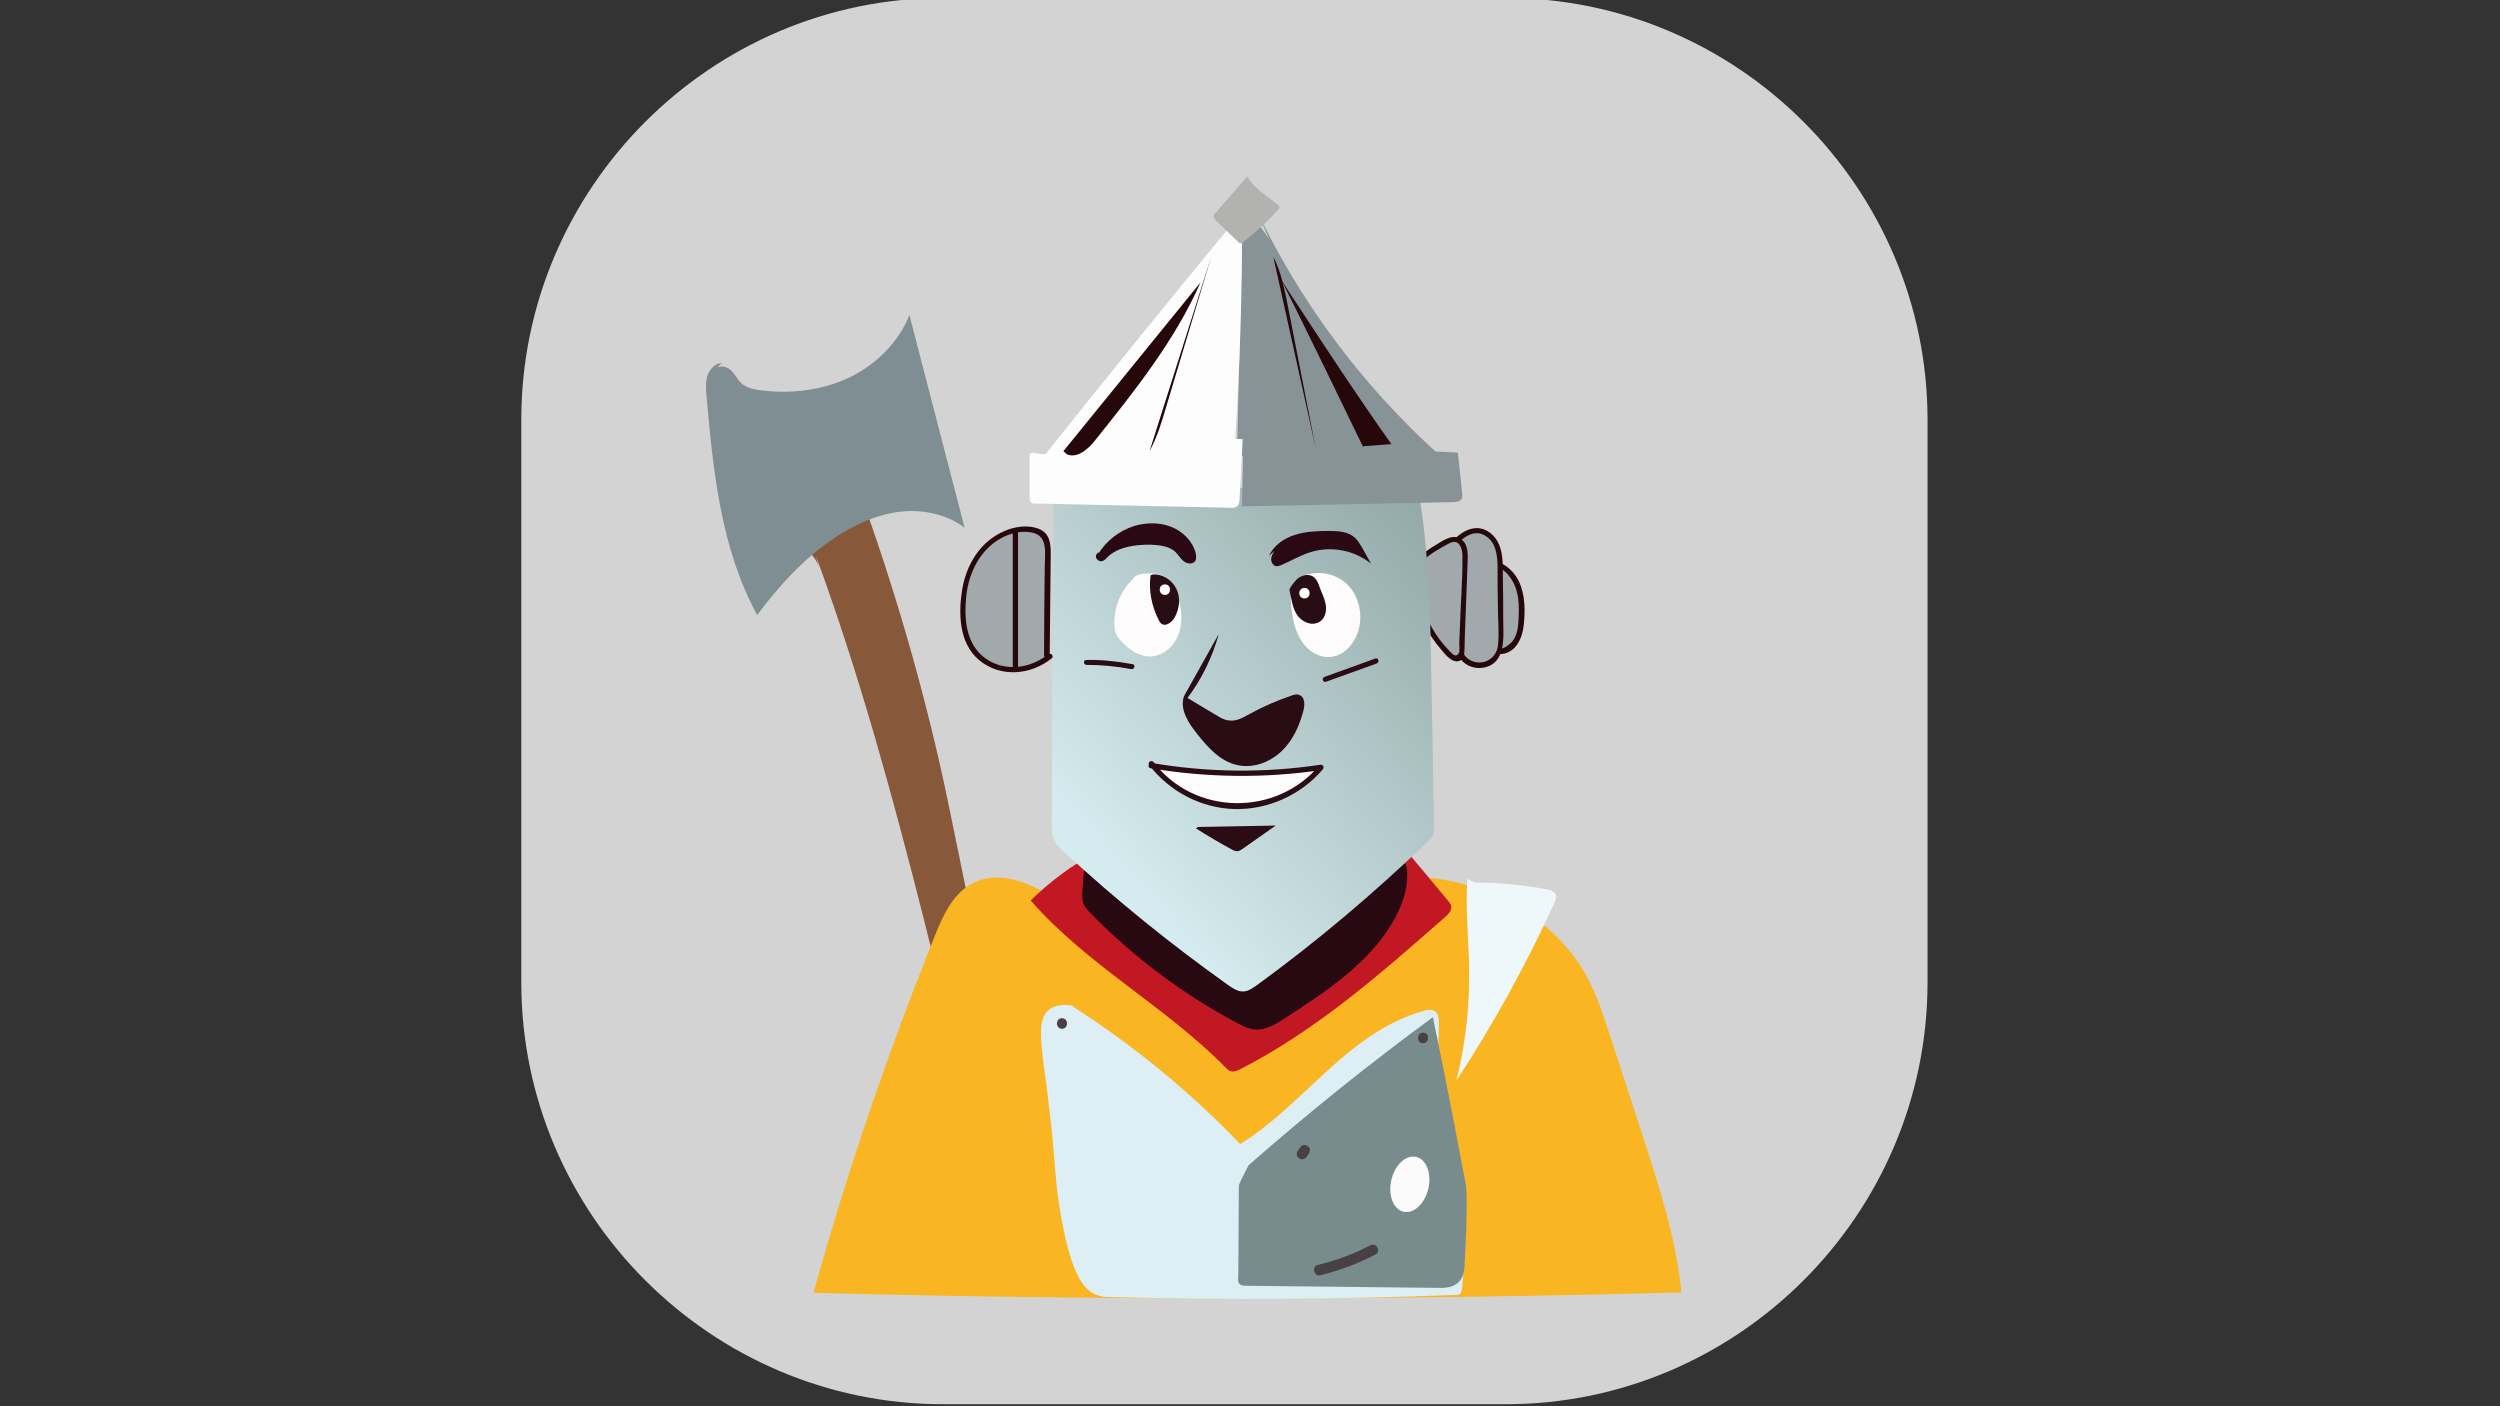<?xml version="1.0" encoding="utf-8"?>
<!-- Generator: Adobe Illustrator 23.0.5, SVG Export Plug-In . SVG Version: 6.00 Build 0)  -->
<svg version="1.1" id="圖層_1" xmlns="http://www.w3.org/2000/svg" xmlns:xlink="http://www.w3.org/1999/xlink" x="0px" y="0px"
	 viewBox="0 0 1920 1080" style="enable-background:new 0 0 1920 1080;" xml:space="preserve">
<rect x="0" y="0" width="1920" height="1080" fill="#333333" stroke="none"/>
<style type="text/css">
	.st0{fill:#D3D3D3;}
	.st1{fill:#87593A;}
	.st2{fill:#7F8E92;}
	.st3{fill:#F9B622;}
	.st4{fill:#DDEFF4;}
	.st5{fill:#788C8E;}
	.st6{fill:#474143;}
	.st7{fill:#C21824;}
	.st8{fill:#280811;}
	.st9{fill:#A1A9AC;}
	.st10{fill:#26080B;}
	.st11{fill:#889398;}
	.st12{fill:#2C0A0E;}
	.st13{fill:#FDFDFD;}
	.st14{fill:url(#SVGID_1_);}
	.st15{fill:#2A0914;}
	.st16{fill:#FDFBFC;}
	.st17{fill:#290C14;}
	.st18{fill:#2B0C14;}
	.st19{fill:#FCFCFC;}
	.st20{fill:#280E14;}
	.st21{fill:#FFFFFF;}
	.st22{fill:#B2B2B1;}
	.st23{fill:#EEF8FB;}
	.st24{fill:#FAFBFA;}
</style>
<g>
	<path class="st0" d="M1156.35,1078.45h-432c-178.2,0-324-145.8-324-324v-432c0-178.2,145.8-324,324-324h432
		c178.2,0,324,145.8,324,324v432C1480.35,932.65,1334.55,1078.45,1156.35,1078.45z"/>
</g>
<g>
	<g>
		<path class="st1" d="M626.61,426.94c66.96,182.25,102.06,374.22,155.52,560.52c0.81,2.7,1.62,5.4,4.05,6.75
			c1.89,1.08,4.05,1.08,6.21,1.08c14.58,0,28.89,0.27,43.47,0.27c1.62,0,3.24,0,4.32-1.08c1.35-1.08,1.35-2.97,1.35-4.59
			c-0.27-15.66-5.94-30.51-11.61-45.09c-24.3-61.83-51.3-122.85-69.66-186.57c-14.85-51.57-24.03-104.76-35.37-157.41
			c-16.47-75.33-38.07-149.58-64.26-221.94c-13.5,3.78-26.46,9.45-38.34,17.01c-3.51,2.16-7.02,4.86-8.64,8.64
			c-4.32,11.61,12.96,19.98,15.66,32.13"/>
	</g>
	<g>
		<path class="st2" d="M548.85,284.38c1.89-4.05,8.37-3.51,11.88-0.54c3.51,2.97,5.4,7.56,8.64,10.53c4.05,3.51,9.72,4.86,15.12,5.4
			c22.95,2.97,46.98,0,67.5-9.72s38.07-27,46.44-48.06c14.04,54.54,28.35,108.81,42.39,163.35c-14.04-10.8-33.21-14.58-51.03-12.15
			c-17.82,2.43-34.56,10.26-49.41,20.25c-23.22,15.66-42.12,36.45-58.86,58.86c-27.81-50.76-33.75-110.16-38.88-167.67
			c-0.54-5.13-0.81-10.53,0.54-15.66c1.62-5.13,5.67-9.72,11.07-10.26"/>
	</g>
	<g>
		<path class="st3" d="M820.74,696.94c-21.87-15.12-49.95-30.78-73.71-18.63c-15.12,7.83-22.68,24.57-28.89,39.96
			c-36.18,89.91-67.5,181.44-93.42,274.59c222.21,5.94,444.42,5.67,666.63-0.27c-4.05-41.04-17.01-81-29.7-120.15
			c-8.37-25.92-17.01-51.84-25.38-77.76c-5.13-15.39-9.99-30.78-17.82-45.09c-21.87-39.69-64.53-66.15-109.89-73.98
			c-17.55-2.97-37.26-2.97-51.84,7.29c-5.13,3.78-9.45,8.37-14.58,12.15c-8.37,6.21-18.63,9.18-28.62,11.88
			c-32.13,8.64-65.07,16.2-98.28,16.2c-33.48,0-67.5-8.37-93.96-28.35"/>
	</g>
	<g>
		<path class="st4" d="M823.17,772.54c47.25,30.24,90.72,65.88,129.33,106.11c24.84-15.39,45.36-36.72,66.96-56.43
			c21.6-19.71,45.63-38.07,73.98-45.9c2.7-0.81,5.94-1.35,8.37,0.27c2.97,1.89,3.24,5.94,3.24,9.45c0,14.85-1.62,29.7-0.27,44.55
			c2.43,26.73,13.77,51.57,18.36,78.03c4.59,26.73,2.16,54-0.27,81c-0.27,1.62-0.54,3.51-1.89,4.32c-0.81,0.54-1.89,0.54-2.97,0.54
			c-88.83,3.51-177.93,4.05-266.76,1.62c-1.35,0-4.59,0-8.37-1.35c-11.07-3.78-19.98-16.74-27.54-58.32
			c-4.05-21.33-4.59-34.29-6.21-52.92c-5.94-71.28-17.01-99.09-2.43-108.81c2.97-1.89,8.37-4.05,18.63-2.16"/>
	</g>
	<g>
		<path class="st5" d="M958.98,894.85c21.87-19.17,44.82-38.61,69.39-58.32c24.57-19.71,48.6-38.07,72.09-55.35
			c11.61,55.35,19.71,99.63,25.38,129.06c0,0,1.89,9.18-1.08,62.64c-0.27,2.43-0.54,8.1-4.59,11.88
			c-4.32,4.32-11.07,4.59-17.28,4.32c-48.6-0.54-97.47-1.08-146.07-1.62c-1.62,0-3.78,0-4.86-1.35c-1.35-1.35-1.08-3.24-1.08-3.78
			c0.27-4.05,0.27-32.4,0.54-72.09C953.58,905.11,956.28,899.98,958.98,894.85z"/>
	</g>
	<g>
		<g>
			<path class="st6" d="M998.4,881.35c-0.54,0.81-1.35,1.89-1.89,2.7c-0.27,0.54-0.54,1.08-0.54,1.62c0,0.54,0,1.08,0,1.62
				c0,0.54,0.27,1.08,0.81,1.35c0.27,0.54,0.54,0.81,1.08,1.08c0.81,0.54,2.16,0.81,3.24,0.54c0.27-0.27,0.54-0.27,1.08-0.54
				c0.54-0.27,1.08-0.81,1.35-1.35c0.54-0.81,1.35-1.89,1.89-2.7c0.27-0.54,0.54-1.08,0.54-1.62c0-0.54,0-1.08,0-1.62
				c0-0.54-0.27-1.08-0.81-1.35c-0.27-0.54-0.54-0.81-1.08-1.08c-0.81-0.54-2.16-0.81-3.24-0.54c-0.27,0.27-0.54,0.27-1.08,0.54
				C999.21,880.27,998.67,880.81,998.4,881.35L998.4,881.35z"/>
		</g>
	</g>
	<g>
		<g>
			<path class="st6" d="M1014.06,979.36c14.58-3.51,28.89-8.91,42.39-15.93c4.59-2.43,0.54-9.45-4.05-7.02
				c-12.69,6.75-26.46,11.61-40.5,15.12C1007.04,972.88,1009.2,980.71,1014.06,979.36L1014.06,979.36z"/>
		</g>
	</g>
	<g>
		<g>
			<path class="st6" d="M815.61,790.09c5.13,0,5.13-8.1,0-8.1C810.48,781.99,810.48,790.09,815.61,790.09L815.61,790.09z"/>
		</g>
	</g>
	<g>
		<g>
			<path class="st6" d="M1092.9,801.16c5.13,0,5.13-8.1,0-8.1C1087.77,793.06,1087.77,801.16,1092.9,801.16L1092.9,801.16z"/>
		</g>
	</g>
	<g>
		<path class="st7" d="M841.8,654.55c-18.36,9.72-35.37,22.41-50.22,36.99c42.93,49.41,103.41,81.27,149.31,127.98
			c1.35,1.35,2.7,2.7,4.59,3.24c2.43,0.54,4.86-0.54,7.02-1.62c58.59-29.97,108.27-73.71,157.41-116.91c2.7-2.43,5.4-5.4,4.59-8.64
			c-0.27-1.35-1.35-2.43-2.16-3.51c-11.88-14.31-23.76-28.62-35.64-42.66c-1.89-2.16-3.78-4.59-6.48-5.67
			c-3.24-1.62-7.02-1.35-10.53-1.35c-37.26,2.43-73.44,12.15-110.43,15.93c-35.1,3.51-70.47,1.08-104.76-7.02"/>
	</g>
	<g>
		<path class="st8" d="M833.16,657.52c-0.54,8.91-1.08,17.82-1.89,26.73c-0.27,2.97-0.27,6.21,0.54,9.18
			c1.08,2.97,3.51,5.67,5.67,7.83c32.67,33.48,70.74,62.1,112.32,84.24c4.32,2.43,8.91,4.59,13.77,5.13
			c8.37,0.81,16.2-4.05,23.22-8.64c32.67-21.06,66.42-43.47,84.78-77.22c5.4-10.26,9.45-21.6,9.18-33.21
			c0-4.86-1.08-9.72-4.59-12.96c-3.78-3.51-9.72-3.78-14.85-4.05c-28.08-1.08-56.7-1.89-84.24,3.78
			c-10.53,2.16-21.06,5.4-31.86,7.29c-36.72,6.48-73.98-2.7-110.16-11.61"/>
	</g>
	<g>
		<path class="st9" d="M1139.07,432.07c9.99-1.89,20.25,4.86,24.84,13.77c4.59,8.91,5.13,19.17,4.59,29.16
			c-0.27,5.4-0.81,10.8-2.97,15.66c-2.43,4.86-6.75,8.91-12.15,9.45c-2.97,0.27-6.48-0.81-7.83-3.51c-0.54-1.35-0.54-2.7-0.54-4.05
			c0-14.58,0-29.16,0-43.74c0-4.32,0-8.64-1.62-12.69"/>
		<g>
			<path class="st10" d="M1139.61,433.96c12.96-2.16,22.68,9.45,25.38,20.79c1.62,6.21,1.62,12.69,1.35,18.9
				c-0.27,5.94-0.54,12.69-4.05,17.82c-2.43,3.78-10.53,9.99-14.85,4.86c-1.89-2.43-0.81-7.83-0.81-10.53c0-3.51,0-7.02,0-10.53
				c0-7.02,0-14.04,0-21.06c0-6.21,0.54-12.69-1.62-18.63c-0.81-2.43-4.86-1.35-3.78,1.08c2.16,6.48,1.62,13.5,1.62,20.25
				c0,7.02,0,14.04,0,21.06c0,3.24,0,6.75,0,9.99c0,2.97-0.54,6.21,0.54,9.18c1.62,4.05,6.21,5.4,9.99,5.13
				c10.8-1.08,15.66-12.15,16.74-21.33c1.35-11.34,1.35-24.3-3.78-34.83c-5.13-10.26-15.93-17.55-27.54-15.66
				C1135.83,430.45,1136.91,434.5,1139.61,433.96L1139.61,433.96z"/>
		</g>
	</g>
	<g>
		<path class="st9" d="M1114.23,419.65c5.67-6.21,12.96-12.96,21.6-11.88c6.48,0.81,11.61,6.21,13.77,12.15
			c2.16,5.94,2.43,12.42,2.43,18.9c0,17.28,0.27,34.83,0.27,52.11c0,2.97,0,5.94-0.81,8.91c-1.62,5.67-7.02,10.26-12.96,11.34
			s-12.42-1.89-15.93-6.75c-2.43-3.78-3.24-8.1-4.05-12.42c-3.78-23.76-5.94-47.52-6.21-71.55"/>
		<g>
			<path class="st10" d="M1115.85,421c5.94-6.48,15.12-15.39,24.57-9.72c8.91,5.13,9.72,16.2,9.72,25.38c0,9.99,0,19.98,0.27,29.97
				c0,9.72,1.08,19.71,0,29.16c-1.08,9.99-11.61,16.2-21.06,11.34c-8.91-4.59-8.91-17.28-10.26-26.19
				c-2.97-20.25-4.32-40.77-4.59-61.02c0-2.7-4.05-2.7-4.05,0c0.27,20.52,1.89,41.04,4.59,61.29c1.08,8.1,1.35,18.36,6.75,25.11
				c4.05,5.13,10.8,7.56,17.28,6.48c18.36-3.24,15.39-24.3,15.39-38.07c0-10.8,0-21.33-0.27-32.13c0-8.1,0.27-16.74-2.97-24.57
				c-2.97-6.75-9.18-12.42-17.01-12.42c-8.91,0-15.93,6.75-21.33,12.69C1111.26,419.92,1113.96,422.89,1115.85,421L1115.85,421z"/>
		</g>
	</g>
	<g>
		<path class="st9" d="M1086.15,436.12c5.4-9.45,15.66-15.12,25.38-20.25c1.62-0.81,2.97-1.62,4.86-1.62
			c3.51-0.27,6.48,2.43,7.83,5.4c1.35,2.97,1.08,6.48,1.08,9.99c-0.81,24.03-1.62,48.06-2.7,71.82c0,0.81,0,1.35-0.27,2.16
			c-0.81,1.62-2.97,2.43-4.86,1.89c-1.89-0.54-3.24-1.89-4.59-3.24c-17.55-17.55-27.81-41.31-28.62-65.88"/>
		<g>
			<path class="st10" d="M1087.77,437.2c4.05-7.02,10.53-11.61,17.55-15.66c2.7-1.62,5.67-3.24,8.37-4.59
				c7.02-3.24,9.45,4.32,9.45,9.72c0.27,18.09-1.35,36.18-1.89,54c-0.27,4.59-0.27,8.91-0.54,13.5c0,1.62,0.54,5.67-0.27,7.29
				c-2.43,4.32-5.4,0.27-7.29-1.62c-5.4-5.4-9.99-11.61-13.77-18.36c-8.1-13.77-12.42-29.16-12.96-44.82c0-2.7-4.05-2.7-4.05,0
				c0.54,15.39,4.59,30.24,11.88,43.74c3.51,6.75,7.83,12.96,12.69,18.63c3.24,3.78,8.91,11.34,14.85,8.1
				c1.89-1.08,2.7-2.7,2.7-4.86c0.54-4.86,0.27-9.99,0.54-14.85c0.27-9.72,0.81-19.17,1.08-28.89c0.27-9.72,0.81-19.17,1.08-28.89
				c0.27-6.21-0.27-13.5-6.75-16.47c-6.21-2.97-14.04,3.24-19.17,6.21c-6.75,4.05-12.96,9.18-17.01,15.93
				C1082.91,437.47,1086.42,439.36,1087.77,437.2L1087.77,437.2z"/>
		</g>
	</g>
	<g>
		<path class="st11" d="M963.57,158.29c33.48,71.82,81.81,136.89,141.21,190.62c-49.95,0.27-99.9,0.81-149.85,1.08
			c-1.35,0-3.24,0-4.05-1.08c-0.81-0.81-0.81-2.43-0.81-3.51c0.27-7.29,0.27-14.31,0.54-21.6c1.35-52.65,2.43-105.03,3.78-157.68
			c0-1.08,0-2.16,0.81-2.7c1.35-1.35,3.78,0,5.13,1.62c5.4,5.94,10.53,12.42,14.58,19.17"/>
	</g>
	<g>
		<path class="st12" d="M799.68,360.79c15.12,0.54,30.24,0.81,45.09,1.35c0.81,0,1.62,0,2.16,0.54c1.35,1.08,0.27,3.24-1.08,4.59
			c-2.97,3.24-5.94,6.21-8.91,9.45c-1.62,1.62-3.24,3.24-5.13,4.05s-3.78,0.81-5.67,0.81c-6.75,0-13.5,0-20.25,0
			c-0.81,0-1.89,0-2.7-0.54c-0.81-0.54-1.08-1.89-1.35-2.97c-0.81-5.13-1.62-10.53-2.16-15.66"/>
	</g>
	<path class="st13" d="M801.57,622.42"/>
	<g>
		
			<linearGradient id="SVGID_1_" gradientUnits="userSpaceOnUse" x1="823.384" y1="453.827" x2="1164.246" y2="762.126" gradientTransform="matrix(1 0 0 -1 0 1080)">
			<stop  offset="0" style="stop-color:#D4ECEF"/>
			<stop  offset="0.061" style="stop-color:#CFE6E9"/>
			<stop  offset="0.696" style="stop-color:#9AAFAF"/>
			<stop  offset="1" style="stop-color:#859A98"/>
		</linearGradient>
		<path class="st14" d="M809.13,371.05c-0.54,86.94-0.81,173.88-1.35,260.82c0,4.32,0,8.91,1.62,12.69
			c1.62,4.05,5.13,7.29,8.37,10.26c39.42,36.45,81.54,70.47,125.55,101.79c3.51,2.43,7.02,4.86,11.34,4.86
			c3.78,0,7.02-2.43,10.26-4.59c46.44-33.75,90.45-71.01,131.76-110.7c1.62-1.62,3.24-3.24,4.05-5.4c0.81-1.89,0.81-3.78,0.54-5.94
			c-0.54-36.18-1.08-72.63-1.89-108.81c-0.81-51.57-1.62-103.14-10.8-153.9c-92.34-9.72-186.3,16.47-278.37,2.43"/>
	</g>
	<g>
		<path class="st15" d="M974.64,426.94c3.51-8.1,11.34-13.5,19.98-16.2s17.55-2.97,26.46-2.97c7.02,0,14.58,0.54,19.71,5.4
			c2.16,2.16,3.78,4.86,5.4,7.56c2.16,4.05,4.59,8.1,6.75,12.15c-12.69-10.26-30.51-13.77-46.17-8.91
			c-8.1,2.43-15.12,6.75-22.68,9.99c-1.35,0.54-2.7,1.08-4.32,0.81c-2.16-0.54-3.51-2.97-3.51-5.4c0-2.16,1.35-4.32,2.43-6.21"/>
	</g>
	<g>
		<path class="st15" d="M843.69,425.05c6.21-9.99,16.2-17.55,27.27-21.06c9.18-2.7,19.44-2.97,28.35,0.54
			c8.91,3.51,16.47,10.8,18.9,19.98c0.54,2.16,0.81,4.86-0.54,6.75c-2.16,2.43-6.21,1.62-8.64-0.27s-4.05-4.86-6.21-7.02
			c-4.86-4.59-12.42-5.4-19.44-5.67c-11.88,0-24.84,1.62-32.94,9.72c-1.35,1.35-2.7,2.97-4.59,2.97c-1.62,0.27-3.51-1.08-4.05-2.7
			s0.54-3.51,2.16-4.32"/>
	</g>
	<g>
		<path class="st16" d="M869.07,445.57c-8.64,8.91-13.5,21.06-13.23,33.21c0,2.7,0.27,5.13,1.08,7.56c1.08,2.43,2.7,4.59,4.59,6.48
			c5.4,5.94,12.42,10.8,20.52,11.34c10.26,0.54,19.44-7.29,22.95-16.47s2.7-19.71-0.27-29.16c-1.89-6.75-5.67-14.04-12.42-16.74
			c-3.24-1.08-6.48-1.35-9.99-1.35c-4.86,0-11.07,0.54-12.69,5.13"/>
	</g>
	<g>
		<path class="st16" d="M996.24,446.38c-3.78,1.08-4.86,5.67-4.86,9.72c-0.27,7.29,0.54,14.31,2.16,21.33s4.59,14.04,9.45,19.17
			c4.86,5.4,12.42,8.91,19.71,7.83c9.45-1.08,16.74-9.45,19.98-18.36c4.59-13.23,1.35-29.16-9.45-38.61
			c-10.8-9.18-28.62-10.26-39.15-0.81"/>
	</g>
	<g>
		<path class="st17" d="M936.03,486.88c-4.86,17.55-12.96,34.56-24.03,49.14c7.29,4.32,14.58,8.91,22.14,13.23
			c2.97,1.89,6.21,3.78,9.72,4.05c5.67,0.81,10.8-2.16,15.66-4.86c10.26-5.67,20.79-10.26,31.86-14.04
			c2.16-0.81,4.59-1.62,6.75-0.54c4.05,1.62,4.05,7.29,2.97,11.61c-2.97,11.61-8.1,23.22-17.01,31.59
			c-8.91,8.37-21.6,13.23-33.75,10.53c-12.96-2.7-22.68-13.5-30.78-23.76c-6.75-8.37-13.77-18.9-10.26-29.16"/>
	</g>
	<g>
		<g>
			<path class="st18" d="M1018.38,523.6c12.96-4.59,25.92-9.45,38.88-14.04c2.43-0.81,1.35-4.86-1.08-3.78
				c-12.96,4.59-25.92,9.45-38.88,14.04C1014.87,520.36,1015.68,524.41,1018.38,523.6L1018.38,523.6z"/>
		</g>
	</g>
	<g>
		<g>
			<path class="st18" d="M834.51,510.64c11.34,0,22.95,1.08,34.29,3.24c2.43,0.54,3.51-3.51,1.08-3.78
				c-11.61-2.16-23.49-3.51-35.37-3.24C831.81,506.59,831.81,510.64,834.51,510.64L834.51,510.64z"/>
		</g>
	</g>
	<g>
		<path class="st19" d="M884.19,587.86c42.93,7.56,87.21,7.83,130.41,1.35c-15.66,19.17-40.77,30.51-65.88,29.97
			c-25.11-0.54-49.68-12.96-64.53-32.94"/>
		<g>
			<path class="st17" d="M883.65,590.02c43.47,7.29,87.75,7.83,131.49,1.35c-0.54-1.08-1.35-2.16-1.89-3.51
				c-33.21,39.42-95.85,38.61-127.17-2.43c-1.62-2.16-5.13,0-3.51,2.16c15.66,20.25,39.69,32.94,65.07,33.75
				c25.92,0.81,51.57-10.8,68.31-30.51c1.35-1.62,0-3.78-1.89-3.51c-42.93,6.48-86.67,5.94-129.33-1.35
				C882.03,585.43,880.95,589.48,883.65,590.02L883.65,590.02z"/>
		</g>
	</g>
	<g>
		<path class="st18" d="M920.1,635.11c19.98-0.27,39.96-0.81,59.67-1.08c-8.37,5.94-17.01,11.88-25.38,17.82
			c-1.35,0.81-2.7,1.89-4.05,1.89c-1.62,0-2.97-0.54-4.32-1.35c-9.45-5.13-18.63-10.53-27.54-16.2"/>
	</g>
	<g>
		<path class="st20" d="M883.65,441.79c-1.62,11.61,0.81,23.76,6.21,34.29c0.54,1.08,1.08,2.16,2.16,2.97
			c3.24,2.43,7.83-1.08,9.99-4.59c3.78-6.75,4.86-14.85,1.62-21.87s-10.8-12.15-18.63-11.34"/>
	</g>
	<g>
		<g>
			<path class="st16" d="M894.72,456.91c5.13,0,5.13-8.1,0-8.1C889.32,448.81,889.32,456.91,894.72,456.91L894.72,456.91z"/>
		</g>
	</g>
	<g>
		<path class="st20" d="M993,452.05c1.89-2.7,3.51-5.4,6.21-7.02s6.48-2.16,9.18-0.27c1.62,1.35,2.43,2.97,2.97,4.86
			c1.08,2.43,1.89,4.86,2.97,7.29c1.35,3.24,2.7,6.48,2.7,9.99c0.27,3.51-1.08,7.29-3.78,9.18c-5.13,3.78-12.96,0-16.2-5.4
			s-3.51-11.88-5.13-17.82"/>
		<g>
			<path class="st20" d="M994.35,452.86c1.62-2.16,2.97-4.59,5.4-6.21c1.89-1.35,5.13-2.16,7.29-0.81c2.43,1.35,3.24,4.86,4.05,7.29
				c1.08,2.97,2.43,5.94,3.51,8.91c1.35,4.59,1.62,11.61-3.78,13.5c-4.32,1.35-9.18-1.35-11.61-4.86
				c-3.78-5.13-4.05-12.42-5.67-18.36c-0.54-1.89-3.51-1.08-3.24,0.81c1.62,6.75,2.16,14.31,6.48,19.98
				c3.24,4.05,9.18,7.29,14.58,5.4c6.48-2.16,8.1-9.72,6.48-15.66c-0.81-3.78-2.7-7.29-4.05-11.07c-1.08-2.97-2.16-6.48-4.86-8.64
				c-2.97-2.16-6.75-1.89-9.99-0.27c-3.51,1.62-5.67,5.13-7.83,8.1C990.3,453.13,993.27,454.75,994.35,452.86L994.35,452.86z"/>
		</g>
	</g>
	<g>
		<g>
			<path class="st21" d="M1001.91,459.61c5.13,0,5.13-8.1,0-8.1C996.51,451.51,996.51,459.61,1001.91,459.61L1001.91,459.61z"/>
		</g>
	</g>
	<g>
		<path class="st11" d="M954.93,334.33c-0.27,18.09-0.81,36.45-1.08,54.54c54-1.08,108-2.16,162-3.24c2.16,0,4.86-0.27,6.21-1.89
			c1.35-1.62,1.08-3.78,0.81-5.67c-1.08-10.26-2.16-20.25-3.24-30.51c-54.27-2.43-108.81-4.86-163.08-7.29"/>
	</g>
	<g>
		<path class="st13" d="M792.66,347.56c20.52,4.59,41.58-2.7,62.64-5.94c9.99-1.62,19.98-2.16,29.97-2.7
			c22.95-1.35,46.17-2.97,69.12-1.62c-0.81,15.39-1.62,30.78-2.43,46.17c0,1.62-0.27,3.51-1.35,4.86c-1.62,1.62-4.05,1.89-6.48,1.62
			c-49.68-1.08-99.36-2.16-149.04-3.24c-1.35,0-2.7,0-3.51-1.08c-0.81-0.81-0.81-2.16-0.81-3.51c0-11.07,0-22.41,0-33.48"/>
	</g>
	<g>
		<path class="st13" d="M948.18,169.63c-49.41,59.94-98.28,120.15-146.34,180.63c46.98-0.27,93.69-0.81,140.67-1.08
			c1.62,0,3.24,0,4.32-1.08s1.35-2.7,1.35-4.32c4.05-59.94,5.94-120.15,5.67-180.36c-6.48,4.05-10.8,11.07-11.88,18.63"/>
	</g>
	<g>
		<path class="st10" d="M1047,342.7c7.29-0.54,14.58-1.08,21.6-1.62c-24.57-34.56-47.79-69.93-71.01-105.3
			c-4.59-7.02-9.18-13.77-13.5-20.79c21.33,42.66,42.12,85.59,62.91,128.52"/>
	</g>
	<g>
		<path class="st10" d="M977.88,197.17c6.21,11.88,8.64,25.38,11.34,38.61c7.02,36.18,14.31,72.63,21.33,108.81"/>
	</g>
	<g>
		<path class="st10" d="M816.69,346.48c35.1-43.2,70.2-86.4,105.3-129.6c-19.44,44.28-50.22,82.89-80.46,120.69
			c-5.4,7.02-14.04,14.85-22.14,11.34"/>
	</g>
	<g>
		<path class="st10" d="M882.84,346.48c5.94-10.8,9.45-22.68,12.96-34.56c11.61-38.61,23.22-77.22,34.83-116.1"/>
	</g>
	<g>
		<path class="st22" d="M957.09,136.42c-7.83,9.18-15.93,18.09-23.76,27.27c-0.81,0.81-1.62,1.89-1.35,2.97
			c0.27,0.81,0.81,1.62,1.35,2.16c5.67,5.67,11.61,11.07,17.28,16.74c0.54,0.54,1.35,1.35,2.16,1.35s1.62-0.54,2.16-1.08
			c9.72-7.56,18.63-15.93,26.73-24.84c0.54-0.54,1.08-1.35,1.08-1.89c0-0.81-0.81-1.35-1.35-1.89
			c-8.37-6.75-18.09-12.15-23.22-21.33"/>
	</g>
	<g>
		<path class="st9" d="M804,503.35c0.27-26.73,0.54-53.19,0.81-79.92c0-3.78,0-7.56-1.89-10.8c-2.7-4.32-8.1-5.94-13.23-6.21
			c-16.2-0.81-31.59,9.18-39.96,22.68s-10.53,29.97-9.45,45.9c0.27,5.13,1.08,10.53,2.7,15.39c4.32,11.61,15.66,20.52,28.08,22.95
			c12.42,2.43,25.92-1.62,35.64-9.72"/>
		<g>
			<path class="st10" d="M806.16,503.35c0.27-25.92,0.54-51.84,0.81-77.76c0-8.1-0.54-15.93-9.18-19.44
				c-8.1-3.24-18.09-1.89-26.19,1.62c-18.63,7.83-29.43,25.65-32.67,45.09c-2.97,18.63-2.43,41.31,13.23,54.27
				c16.47,13.5,39.69,11.34,55.62-1.62c1.89-1.62-0.81-4.59-2.97-2.97c-13.5,11.07-33.21,13.5-47.79,3.24
				c-15.66-11.07-16.74-31.32-14.85-48.87c2.16-17.55,10.53-34.56,26.46-43.47c7.29-4.05,17.01-6.48,25.38-4.05
				c11.07,3.24,8.37,16.74,8.37,25.65c-0.27,22.68-0.54,45.63-0.54,68.31C802.11,506.05,806.16,506.05,806.16,503.35L806.16,503.35z
				"/>
		</g>
	</g>
	<g>
		<g>
			<path class="st10" d="M777.81,409.66c0,34.56,0,69.12,0,103.68c0,2.7,4.05,2.7,4.05,0c0-34.56,0-69.12,0-103.68
				C781.86,406.96,777.81,406.96,777.81,409.66L777.81,409.66z"/>
		</g>
	</g>
	<g>
		<path class="st23" d="M1132.59,677.77c18.36,0,36.72,1.89,54.81,5.13c2.97,0.54,6.75,1.62,7.56,4.59
			c0.54,1.89-0.27,3.78-1.08,5.67c-21.6,47.25-46.71,93.15-75.33,136.62c7.02-28.08,10.26-56.97,9.72-86.13
			c-0.27-22.95-2.97-45.9-1.35-68.58"/>
	</g>
	
		<ellipse transform="matrix(0.225 -0.975 0.975 0.225 -47.552 1759.563)" class="st24" cx="1081.73" cy="909.66" rx="21.6" ry="14.58"/>
</g>
</svg>
